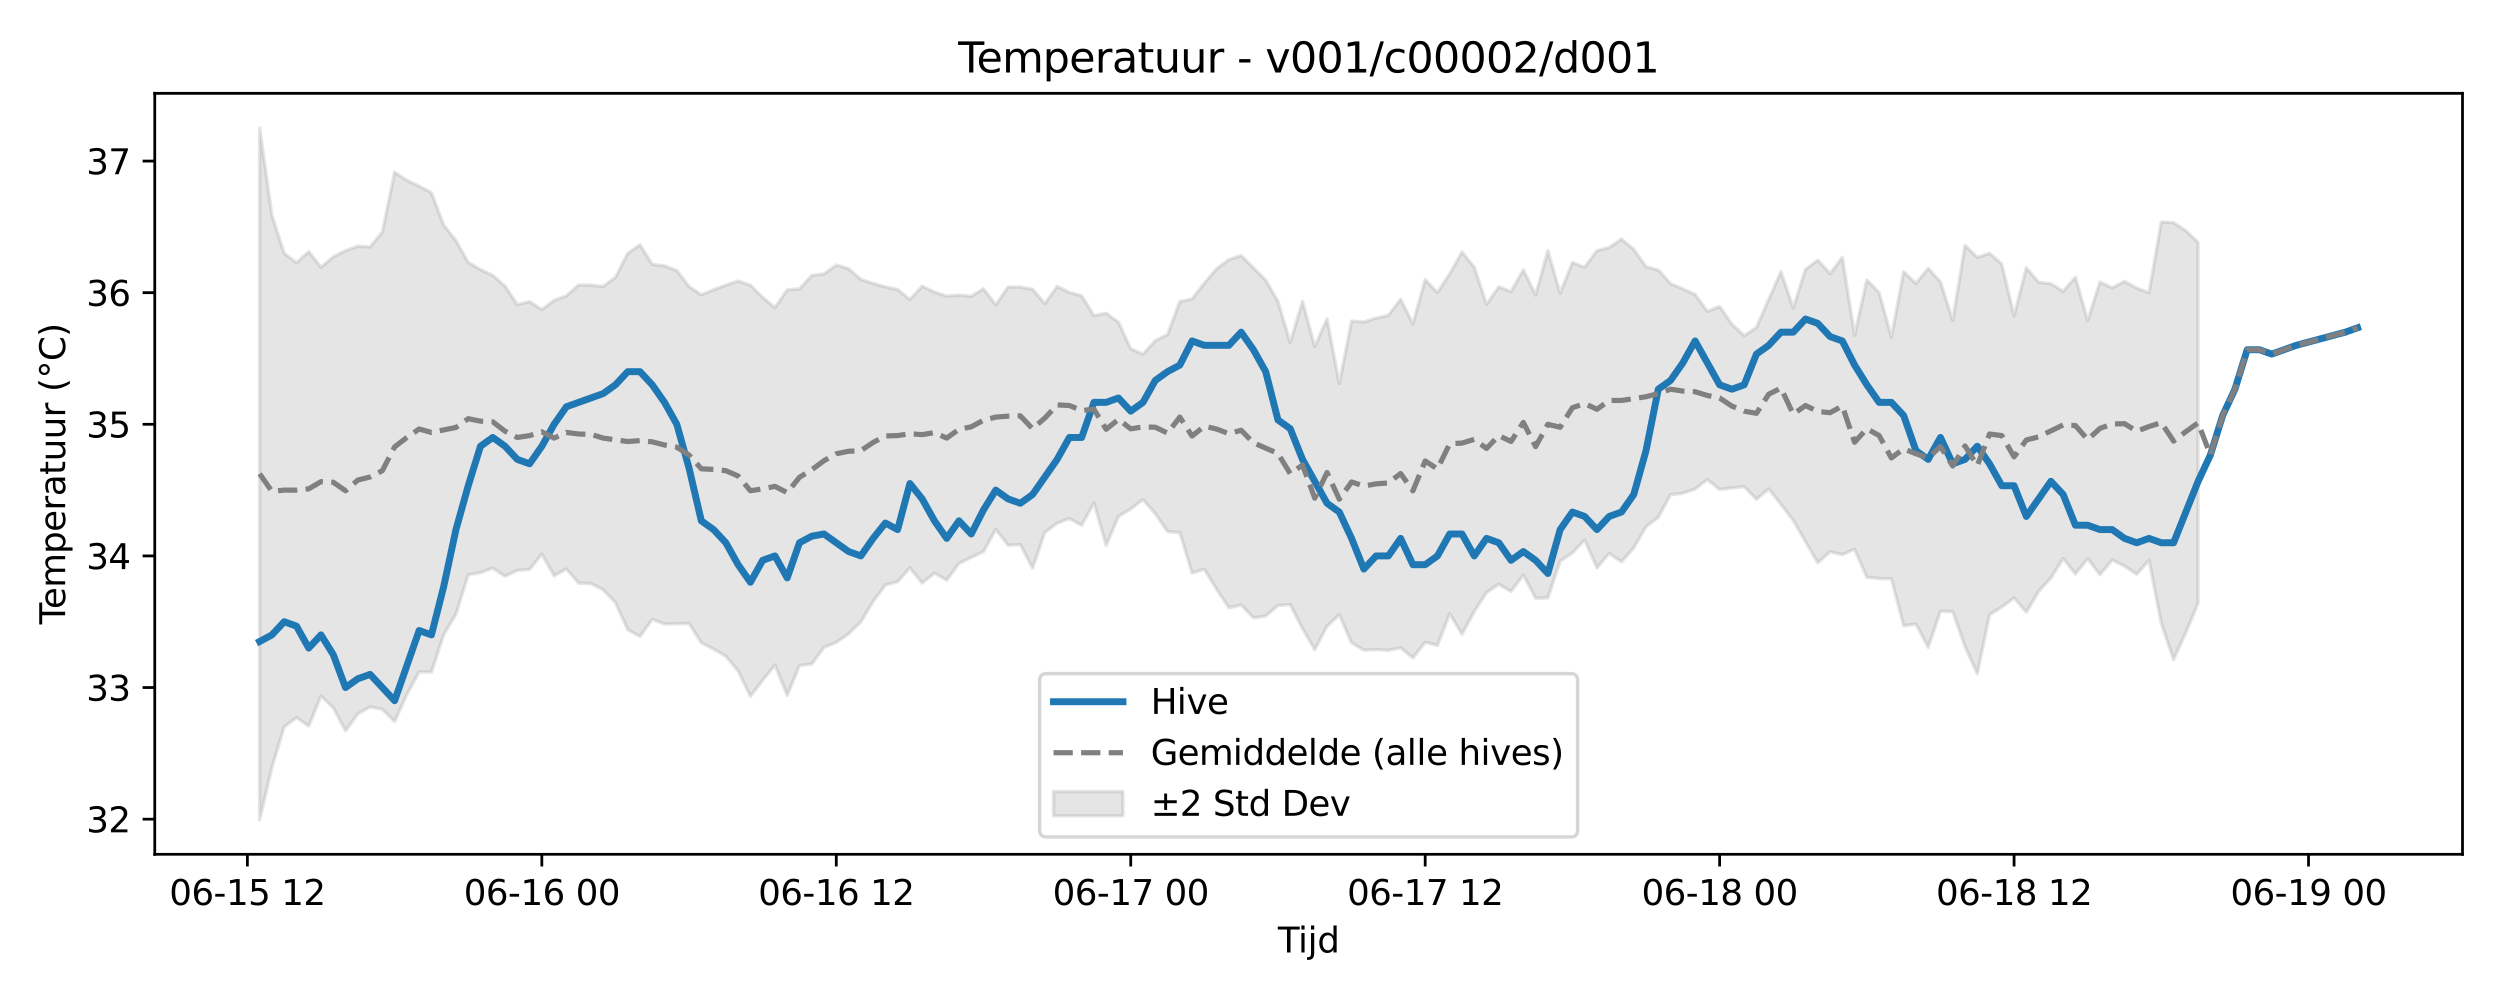 <?xml version="1.0" encoding="utf-8" standalone="no"?>
<!DOCTYPE svg PUBLIC "-//W3C//DTD SVG 1.1//EN"
  "http://www.w3.org/Graphics/SVG/1.1/DTD/svg11.dtd">
<svg xmlns:xlink="http://www.w3.org/1999/xlink" width="720pt" height="288pt" viewBox="0 0 720 288" xmlns="http://www.w3.org/2000/svg" version="1.1">
 <defs>
  <style type="text/css">*{stroke-linejoin: round; stroke-linecap: butt}</style>
 </defs>
 <g id="figure_1">
  <g id="patch_1">
   <path d="M 0 288 
L 720 288 
L 720 0 
L 0 0 
z
" style="fill: #ffffff"/>
  </g>
  <g id="axes_1">
   <g id="patch_2">
    <path d="M 44.57 246.04 
L 709.2 246.04 
L 709.2 26.88 
L 44.57 26.88 
z
" style="fill: #ffffff"/>
   </g>
   <g id="FillBetweenPolyCollection_1">
    <defs>
     <path id="mb12bdf97b5" d="M 74.78 -251.158 
L 74.78 -51.922 
L 78.314 -66.991 
L 81.847 -78.663 
L 85.381 -81.354 
L 88.914 -78.888 
L 92.447 -87.52 
L 95.981 -84.183 
L 99.514 -77.53 
L 103.048 -82.404 
L 106.581 -84.402 
L 110.114 -83.717 
L 113.648 -80.213 
L 117.181 -87.959 
L 120.714 -94.511 
L 124.248 -94.41 
L 127.781 -105.186 
L 131.315 -111.098 
L 134.848 -122.462 
L 138.381 -123.061 
L 141.915 -124.366 
L 145.448 -122.039 
L 148.982 -123.74 
L 152.515 -123.981 
L 156.048 -128.445 
L 159.582 -122.155 
L 163.115 -124.13 
L 166.649 -120.055 
L 170.182 -119.934 
L 173.715 -118.146 
L 177.249 -114.443 
L 180.782 -106.654 
L 184.315 -104.7 
L 187.849 -109.618 
L 191.382 -108.266 
L 194.916 -108.356 
L 198.449 -108.434 
L 201.982 -102.878 
L 205.516 -101.061 
L 209.049 -98.997 
L 212.583 -94.752 
L 216.116 -87.466 
L 219.649 -92.06 
L 223.183 -96.462 
L 226.716 -87.713 
L 230.249 -96.307 
L 233.783 -96.752 
L 237.316 -101.571 
L 240.85 -102.966 
L 244.383 -105.445 
L 247.916 -108.914 
L 251.45 -114.765 
L 254.983 -119.533 
L 258.517 -120.47 
L 262.05 -124.458 
L 265.583 -120.068 
L 269.117 -122.936 
L 272.65 -120.914 
L 276.183 -125.715 
L 279.717 -127.458 
L 283.25 -129.12 
L 286.784 -135.557 
L 290.317 -130.965 
L 293.85 -131.137 
L 297.384 -124.367 
L 300.917 -134.661 
L 304.451 -137.277 
L 307.984 -138.665 
L 311.517 -136.712 
L 315.051 -143.156 
L 318.584 -130.944 
L 322.118 -139.277 
L 325.651 -141.418 
L 329.184 -144.126 
L 332.718 -140.06 
L 336.251 -134.907 
L 339.784 -134.616 
L 343.318 -122.967 
L 346.851 -124.073 
L 350.385 -118.271 
L 353.918 -112.965 
L 357.451 -113.772 
L 360.985 -110.061 
L 364.518 -110.582 
L 368.052 -113.62 
L 371.585 -113.867 
L 375.118 -106.932 
L 378.652 -100.865 
L 382.185 -107.647 
L 385.718 -110.915 
L 389.252 -102.862 
L 392.785 -100.763 
L 396.319 -100.908 
L 399.852 -100.695 
L 403.385 -101.428 
L 406.919 -98.545 
L 410.452 -103.018 
L 413.986 -102.15 
L 417.519 -111.249 
L 421.052 -105.353 
L 424.586 -111.865 
L 428.119 -117.334 
L 431.652 -119.743 
L 435.186 -117.651 
L 438.719 -122.405 
L 442.253 -115.706 
L 445.786 -115.809 
L 449.319 -126.378 
L 452.853 -128.767 
L 456.386 -132.48 
L 459.92 -124.461 
L 463.453 -128.602 
L 466.986 -126.18 
L 470.52 -130.23 
L 474.053 -136.296 
L 477.587 -139.056 
L 481.12 -145.513 
L 484.653 -145.938 
L 488.187 -147.165 
L 491.72 -149.871 
L 495.253 -147.038 
L 498.787 -147.444 
L 502.32 -147.852 
L 505.854 -144.212 
L 509.387 -147.191 
L 512.92 -142.701 
L 516.454 -138.124 
L 519.987 -132.019 
L 523.521 -125.923 
L 527.054 -129.085 
L 530.587 -128.256 
L 534.121 -129.81 
L 537.654 -121.725 
L 541.187 -121.391 
L 544.721 -121.292 
L 548.254 -107.782 
L 551.788 -108.277 
L 555.321 -101.588 
L 558.854 -111.967 
L 562.388 -111.852 
L 565.921 -101.788 
L 569.455 -93.928 
L 572.988 -110.937 
L 576.521 -113.185 
L 580.055 -115.819 
L 583.588 -111.684 
L 587.121 -117.662 
L 590.655 -121.512 
L 594.188 -127.144 
L 597.722 -122.71 
L 601.255 -127.071 
L 604.788 -122.489 
L 608.322 -126.711 
L 611.855 -124.961 
L 615.389 -122.596 
L 618.922 -126.627 
L 622.455 -108.506 
L 625.989 -98.029 
L 629.522 -105.829 
L 633.056 -114.288 
L 633.056 -218.154 
L 633.056 -218.154 
L 629.522 -221.559 
L 625.989 -223.884 
L 622.455 -224.041 
L 618.922 -203.709 
L 615.389 -205.002 
L 611.855 -206.999 
L 608.322 -205.069 
L 604.788 -206.764 
L 601.255 -195.684 
L 597.722 -208.168 
L 594.188 -204.094 
L 590.655 -206.297 
L 587.121 -206.717 
L 583.588 -210.89 
L 580.055 -197.038 
L 576.521 -211.917 
L 572.988 -215.067 
L 569.455 -213.875 
L 565.921 -217.357 
L 562.388 -195.741 
L 558.854 -206.817 
L 555.321 -210.698 
L 551.788 -206.355 
L 548.254 -209.739 
L 544.721 -190.934 
L 541.187 -203.71 
L 537.654 -207.347 
L 534.121 -191.471 
L 530.587 -213.873 
L 527.054 -209.193 
L 523.521 -213.078 
L 519.987 -210.41 
L 516.454 -199.287 
L 512.92 -209.747 
L 509.387 -201.737 
L 505.854 -193.706 
L 502.32 -191.329 
L 498.787 -194.625 
L 495.253 -199.724 
L 491.72 -198.335 
L 488.187 -203.207 
L 484.653 -204.795 
L 481.12 -206.303 
L 477.587 -210.233 
L 474.053 -211.188 
L 470.52 -216.171 
L 466.986 -219.138 
L 463.453 -216.716 
L 459.92 -215.802 
L 456.386 -211.033 
L 452.853 -212.4 
L 449.319 -203.537 
L 445.786 -215.79 
L 442.253 -203.048 
L 438.719 -210.278 
L 435.186 -204.051 
L 431.652 -205.358 
L 428.119 -200.366 
L 424.586 -211.071 
L 421.052 -215.416 
L 417.519 -209.159 
L 413.986 -203.758 
L 410.452 -207.463 
L 406.919 -194.728 
L 403.385 -201.833 
L 399.852 -197.151 
L 396.319 -196.396 
L 392.785 -195.277 
L 389.252 -195.525 
L 385.718 -177.514 
L 382.185 -196.155 
L 378.652 -188.196 
L 375.118 -201.202 
L 371.585 -189.303 
L 368.052 -201.193 
L 364.518 -207.299 
L 360.985 -210.889 
L 357.451 -214.398 
L 353.918 -213.22 
L 350.385 -210.621 
L 346.851 -206.444 
L 343.318 -201.893 
L 339.784 -201.136 
L 336.251 -191.639 
L 332.718 -189.855 
L 329.184 -185.999 
L 325.651 -187.549 
L 322.118 -195.211 
L 318.584 -197.767 
L 315.051 -197.108 
L 311.517 -202.83 
L 307.984 -203.764 
L 304.451 -205.514 
L 300.917 -200.549 
L 297.384 -204.705 
L 293.85 -205.337 
L 290.317 -205.327 
L 286.784 -200.194 
L 283.25 -204.826 
L 279.717 -202.698 
L 276.183 -202.997 
L 272.65 -202.744 
L 269.117 -203.88 
L 265.583 -205.575 
L 262.05 -201.726 
L 258.517 -204.631 
L 254.983 -205.388 
L 251.45 -206.365 
L 247.916 -207.523 
L 244.383 -210.631 
L 240.85 -211.667 
L 237.316 -209.09 
L 233.783 -208.674 
L 230.249 -204.788 
L 226.716 -204.537 
L 223.183 -199.398 
L 219.649 -202.356 
L 216.116 -205.867 
L 212.583 -207.065 
L 209.049 -205.888 
L 205.516 -204.546 
L 201.982 -203.09 
L 198.449 -205.476 
L 194.916 -210.067 
L 191.382 -211.421 
L 187.849 -211.873 
L 184.315 -217.514 
L 180.782 -215.018 
L 177.249 -208.131 
L 173.715 -205.512 
L 170.182 -205.889 
L 166.649 -205.949 
L 163.115 -202.777 
L 159.582 -201.502 
L 156.048 -198.823 
L 152.515 -201.121 
L 148.982 -200.278 
L 145.448 -205.59 
L 141.915 -208.678 
L 138.381 -210.343 
L 134.848 -212.387 
L 131.315 -218.697 
L 127.781 -223.165 
L 124.248 -232.497 
L 120.714 -234.381 
L 117.181 -236.06 
L 113.648 -238.39 
L 110.114 -221.168 
L 106.581 -216.873 
L 103.048 -217.066 
L 99.514 -215.802 
L 95.981 -214.024 
L 92.447 -211.048 
L 88.914 -215.527 
L 85.381 -212.339 
L 81.847 -215.031 
L 78.314 -225.981 
L 74.78 -251.158 
z
" style="stroke: #808080; stroke-opacity: 0.2"/>
    </defs>
    <g clip-path="url(#pa323756410)">
     <use xlink:href="#mb12bdf97b5" x="0" y="288" style="fill: #808080; fill-opacity: 0.2; stroke: #808080; stroke-opacity: 0.2"/>
    </g>
   </g>
   <g id="matplotlib.axis_1">
    <g id="xtick_1">
     <g id="line2d_1">
      <defs>
       <path id="m21cb2e5dbb" d="M 0 0 
L 0 3.5 
" style="stroke: #000000; stroke-width: 0.8"/>
      </defs>
      <g>
       <use xlink:href="#m21cb2e5dbb" x="71.247" y="246.04" style="stroke: #000000; stroke-width: 0.8"/>
      </g>
     </g>
     <g id="text_1">
      <!-- 06-15 12 -->
      <g transform="translate(48.767 260.638) scale(0.1 -0.1)">
       <defs>
        <path id="DejaVuSans-30" d="M 2034 4250 
Q 1547 4250 1301 3770 
Q 1056 3291 1056 2328 
Q 1056 1369 1301 889 
Q 1547 409 2034 409 
Q 2525 409 2770 889 
Q 3016 1369 3016 2328 
Q 3016 3291 2770 3770 
Q 2525 4250 2034 4250 
z
M 2034 4750 
Q 2819 4750 3233 4129 
Q 3647 3509 3647 2328 
Q 3647 1150 3233 529 
Q 2819 -91 2034 -91 
Q 1250 -91 836 529 
Q 422 1150 422 2328 
Q 422 3509 836 4129 
Q 1250 4750 2034 4750 
z
" transform="scale(0.016)"/>
        <path id="DejaVuSans-36" d="M 2113 2584 
Q 1688 2584 1439 2293 
Q 1191 2003 1191 1497 
Q 1191 994 1439 701 
Q 1688 409 2113 409 
Q 2538 409 2786 701 
Q 3034 994 3034 1497 
Q 3034 2003 2786 2293 
Q 2538 2584 2113 2584 
z
M 3366 4563 
L 3366 3988 
Q 3128 4100 2886 4159 
Q 2644 4219 2406 4219 
Q 1781 4219 1451 3797 
Q 1122 3375 1075 2522 
Q 1259 2794 1537 2939 
Q 1816 3084 2150 3084 
Q 2853 3084 3261 2657 
Q 3669 2231 3669 1497 
Q 3669 778 3244 343 
Q 2819 -91 2113 -91 
Q 1303 -91 875 529 
Q 447 1150 447 2328 
Q 447 3434 972 4092 
Q 1497 4750 2381 4750 
Q 2619 4750 2861 4703 
Q 3103 4656 3366 4563 
z
" transform="scale(0.016)"/>
        <path id="DejaVuSans-2d" d="M 313 2009 
L 1997 2009 
L 1997 1497 
L 313 1497 
L 313 2009 
z
" transform="scale(0.016)"/>
        <path id="DejaVuSans-31" d="M 794 531 
L 1825 531 
L 1825 4091 
L 703 3866 
L 703 4441 
L 1819 4666 
L 2450 4666 
L 2450 531 
L 3481 531 
L 3481 0 
L 794 0 
L 794 531 
z
" transform="scale(0.016)"/>
        <path id="DejaVuSans-35" d="M 691 4666 
L 3169 4666 
L 3169 4134 
L 1269 4134 
L 1269 2991 
Q 1406 3038 1543 3061 
Q 1681 3084 1819 3084 
Q 2600 3084 3056 2656 
Q 3513 2228 3513 1497 
Q 3513 744 3044 326 
Q 2575 -91 1722 -91 
Q 1428 -91 1123 -41 
Q 819 9 494 109 
L 494 744 
Q 775 591 1075 516 
Q 1375 441 1709 441 
Q 2250 441 2565 725 
Q 2881 1009 2881 1497 
Q 2881 1984 2565 2268 
Q 2250 2553 1709 2553 
Q 1456 2553 1204 2497 
Q 953 2441 691 2322 
L 691 4666 
z
" transform="scale(0.016)"/>
        <path id="DejaVuSans-20" transform="scale(0.016)"/>
        <path id="DejaVuSans-32" d="M 1228 531 
L 3431 531 
L 3431 0 
L 469 0 
L 469 531 
Q 828 903 1448 1529 
Q 2069 2156 2228 2338 
Q 2531 2678 2651 2914 
Q 2772 3150 2772 3378 
Q 2772 3750 2511 3984 
Q 2250 4219 1831 4219 
Q 1534 4219 1204 4116 
Q 875 4013 500 3803 
L 500 4441 
Q 881 4594 1212 4672 
Q 1544 4750 1819 4750 
Q 2544 4750 2975 4387 
Q 3406 4025 3406 3419 
Q 3406 3131 3298 2873 
Q 3191 2616 2906 2266 
Q 2828 2175 2409 1742 
Q 1991 1309 1228 531 
z
" transform="scale(0.016)"/>
       </defs>
       <use xlink:href="#DejaVuSans-30"/>
       <use xlink:href="#DejaVuSans-36" transform="translate(63.623 0)"/>
       <use xlink:href="#DejaVuSans-2d" transform="translate(127.246 0)"/>
       <use xlink:href="#DejaVuSans-31" transform="translate(163.33 0)"/>
       <use xlink:href="#DejaVuSans-35" transform="translate(226.953 0)"/>
       <use xlink:href="#DejaVuSans-20" transform="translate(290.576 0)"/>
       <use xlink:href="#DejaVuSans-31" transform="translate(322.363 0)"/>
       <use xlink:href="#DejaVuSans-32" transform="translate(385.986 0)"/>
      </g>
     </g>
    </g>
    <g id="xtick_2">
     <g id="line2d_2">
      <g>
       <use xlink:href="#m21cb2e5dbb" x="156.048" y="246.04" style="stroke: #000000; stroke-width: 0.8"/>
      </g>
     </g>
     <g id="text_2">
      <!-- 06-16 00 -->
      <g transform="translate(133.568 260.638) scale(0.1 -0.1)">
       <use xlink:href="#DejaVuSans-30"/>
       <use xlink:href="#DejaVuSans-36" transform="translate(63.623 0)"/>
       <use xlink:href="#DejaVuSans-2d" transform="translate(127.246 0)"/>
       <use xlink:href="#DejaVuSans-31" transform="translate(163.33 0)"/>
       <use xlink:href="#DejaVuSans-36" transform="translate(226.953 0)"/>
       <use xlink:href="#DejaVuSans-20" transform="translate(290.576 0)"/>
       <use xlink:href="#DejaVuSans-30" transform="translate(322.363 0)"/>
       <use xlink:href="#DejaVuSans-30" transform="translate(385.986 0)"/>
      </g>
     </g>
    </g>
    <g id="xtick_3">
     <g id="line2d_3">
      <g>
       <use xlink:href="#m21cb2e5dbb" x="240.85" y="246.04" style="stroke: #000000; stroke-width: 0.8"/>
      </g>
     </g>
     <g id="text_3">
      <!-- 06-16 12 -->
      <g transform="translate(218.369 260.638) scale(0.1 -0.1)">
       <use xlink:href="#DejaVuSans-30"/>
       <use xlink:href="#DejaVuSans-36" transform="translate(63.623 0)"/>
       <use xlink:href="#DejaVuSans-2d" transform="translate(127.246 0)"/>
       <use xlink:href="#DejaVuSans-31" transform="translate(163.33 0)"/>
       <use xlink:href="#DejaVuSans-36" transform="translate(226.953 0)"/>
       <use xlink:href="#DejaVuSans-20" transform="translate(290.576 0)"/>
       <use xlink:href="#DejaVuSans-31" transform="translate(322.363 0)"/>
       <use xlink:href="#DejaVuSans-32" transform="translate(385.986 0)"/>
      </g>
     </g>
    </g>
    <g id="xtick_4">
     <g id="line2d_4">
      <g>
       <use xlink:href="#m21cb2e5dbb" x="325.651" y="246.04" style="stroke: #000000; stroke-width: 0.8"/>
      </g>
     </g>
     <g id="text_4">
      <!-- 06-17 00 -->
      <g transform="translate(303.17 260.638) scale(0.1 -0.1)">
       <defs>
        <path id="DejaVuSans-37" d="M 525 4666 
L 3525 4666 
L 3525 4397 
L 1831 0 
L 1172 0 
L 2766 4134 
L 525 4134 
L 525 4666 
z
" transform="scale(0.016)"/>
       </defs>
       <use xlink:href="#DejaVuSans-30"/>
       <use xlink:href="#DejaVuSans-36" transform="translate(63.623 0)"/>
       <use xlink:href="#DejaVuSans-2d" transform="translate(127.246 0)"/>
       <use xlink:href="#DejaVuSans-31" transform="translate(163.33 0)"/>
       <use xlink:href="#DejaVuSans-37" transform="translate(226.953 0)"/>
       <use xlink:href="#DejaVuSans-20" transform="translate(290.576 0)"/>
       <use xlink:href="#DejaVuSans-30" transform="translate(322.363 0)"/>
       <use xlink:href="#DejaVuSans-30" transform="translate(385.986 0)"/>
      </g>
     </g>
    </g>
    <g id="xtick_5">
     <g id="line2d_5">
      <g>
       <use xlink:href="#m21cb2e5dbb" x="410.452" y="246.04" style="stroke: #000000; stroke-width: 0.8"/>
      </g>
     </g>
     <g id="text_5">
      <!-- 06-17 12 -->
      <g transform="translate(387.972 260.638) scale(0.1 -0.1)">
       <use xlink:href="#DejaVuSans-30"/>
       <use xlink:href="#DejaVuSans-36" transform="translate(63.623 0)"/>
       <use xlink:href="#DejaVuSans-2d" transform="translate(127.246 0)"/>
       <use xlink:href="#DejaVuSans-31" transform="translate(163.33 0)"/>
       <use xlink:href="#DejaVuSans-37" transform="translate(226.953 0)"/>
       <use xlink:href="#DejaVuSans-20" transform="translate(290.576 0)"/>
       <use xlink:href="#DejaVuSans-31" transform="translate(322.363 0)"/>
       <use xlink:href="#DejaVuSans-32" transform="translate(385.986 0)"/>
      </g>
     </g>
    </g>
    <g id="xtick_6">
     <g id="line2d_6">
      <g>
       <use xlink:href="#m21cb2e5dbb" x="495.253" y="246.04" style="stroke: #000000; stroke-width: 0.8"/>
      </g>
     </g>
     <g id="text_6">
      <!-- 06-18 00 -->
      <g transform="translate(472.773 260.638) scale(0.1 -0.1)">
       <defs>
        <path id="DejaVuSans-38" d="M 2034 2216 
Q 1584 2216 1326 1975 
Q 1069 1734 1069 1313 
Q 1069 891 1326 650 
Q 1584 409 2034 409 
Q 2484 409 2743 651 
Q 3003 894 3003 1313 
Q 3003 1734 2745 1975 
Q 2488 2216 2034 2216 
z
M 1403 2484 
Q 997 2584 770 2862 
Q 544 3141 544 3541 
Q 544 4100 942 4425 
Q 1341 4750 2034 4750 
Q 2731 4750 3128 4425 
Q 3525 4100 3525 3541 
Q 3525 3141 3298 2862 
Q 3072 2584 2669 2484 
Q 3125 2378 3379 2068 
Q 3634 1759 3634 1313 
Q 3634 634 3220 271 
Q 2806 -91 2034 -91 
Q 1263 -91 848 271 
Q 434 634 434 1313 
Q 434 1759 690 2068 
Q 947 2378 1403 2484 
z
M 1172 3481 
Q 1172 3119 1398 2916 
Q 1625 2713 2034 2713 
Q 2441 2713 2670 2916 
Q 2900 3119 2900 3481 
Q 2900 3844 2670 4047 
Q 2441 4250 2034 4250 
Q 1625 4250 1398 4047 
Q 1172 3844 1172 3481 
z
" transform="scale(0.016)"/>
       </defs>
       <use xlink:href="#DejaVuSans-30"/>
       <use xlink:href="#DejaVuSans-36" transform="translate(63.623 0)"/>
       <use xlink:href="#DejaVuSans-2d" transform="translate(127.246 0)"/>
       <use xlink:href="#DejaVuSans-31" transform="translate(163.33 0)"/>
       <use xlink:href="#DejaVuSans-38" transform="translate(226.953 0)"/>
       <use xlink:href="#DejaVuSans-20" transform="translate(290.576 0)"/>
       <use xlink:href="#DejaVuSans-30" transform="translate(322.363 0)"/>
       <use xlink:href="#DejaVuSans-30" transform="translate(385.986 0)"/>
      </g>
     </g>
    </g>
    <g id="xtick_7">
     <g id="line2d_7">
      <g>
       <use xlink:href="#m21cb2e5dbb" x="580.055" y="246.04" style="stroke: #000000; stroke-width: 0.8"/>
      </g>
     </g>
     <g id="text_7">
      <!-- 06-18 12 -->
      <g transform="translate(557.574 260.638) scale(0.1 -0.1)">
       <use xlink:href="#DejaVuSans-30"/>
       <use xlink:href="#DejaVuSans-36" transform="translate(63.623 0)"/>
       <use xlink:href="#DejaVuSans-2d" transform="translate(127.246 0)"/>
       <use xlink:href="#DejaVuSans-31" transform="translate(163.33 0)"/>
       <use xlink:href="#DejaVuSans-38" transform="translate(226.953 0)"/>
       <use xlink:href="#DejaVuSans-20" transform="translate(290.576 0)"/>
       <use xlink:href="#DejaVuSans-31" transform="translate(322.363 0)"/>
       <use xlink:href="#DejaVuSans-32" transform="translate(385.986 0)"/>
      </g>
     </g>
    </g>
    <g id="xtick_8">
     <g id="line2d_8">
      <g>
       <use xlink:href="#m21cb2e5dbb" x="664.856" y="246.04" style="stroke: #000000; stroke-width: 0.8"/>
      </g>
     </g>
     <g id="text_8">
      <!-- 06-19 00 -->
      <g transform="translate(642.376 260.638) scale(0.1 -0.1)">
       <defs>
        <path id="DejaVuSans-39" d="M 703 97 
L 703 672 
Q 941 559 1184 500 
Q 1428 441 1663 441 
Q 2288 441 2617 861 
Q 2947 1281 2994 2138 
Q 2813 1869 2534 1725 
Q 2256 1581 1919 1581 
Q 1219 1581 811 2004 
Q 403 2428 403 3163 
Q 403 3881 828 4315 
Q 1253 4750 1959 4750 
Q 2769 4750 3195 4129 
Q 3622 3509 3622 2328 
Q 3622 1225 3098 567 
Q 2575 -91 1691 -91 
Q 1453 -91 1209 -44 
Q 966 3 703 97 
z
M 1959 2075 
Q 2384 2075 2632 2365 
Q 2881 2656 2881 3163 
Q 2881 3666 2632 3958 
Q 2384 4250 1959 4250 
Q 1534 4250 1286 3958 
Q 1038 3666 1038 3163 
Q 1038 2656 1286 2365 
Q 1534 2075 1959 2075 
z
" transform="scale(0.016)"/>
       </defs>
       <use xlink:href="#DejaVuSans-30"/>
       <use xlink:href="#DejaVuSans-36" transform="translate(63.623 0)"/>
       <use xlink:href="#DejaVuSans-2d" transform="translate(127.246 0)"/>
       <use xlink:href="#DejaVuSans-31" transform="translate(163.33 0)"/>
       <use xlink:href="#DejaVuSans-39" transform="translate(226.953 0)"/>
       <use xlink:href="#DejaVuSans-20" transform="translate(290.576 0)"/>
       <use xlink:href="#DejaVuSans-30" transform="translate(322.363 0)"/>
       <use xlink:href="#DejaVuSans-30" transform="translate(385.986 0)"/>
      </g>
     </g>
    </g>
    <g id="text_9">
     <!-- Tijd -->
     <g transform="translate(368.035 274.317) scale(0.1 -0.1)">
      <defs>
       <path id="DejaVuSans-54" d="M -19 4666 
L 3928 4666 
L 3928 4134 
L 2272 4134 
L 2272 0 
L 1638 0 
L 1638 4134 
L -19 4134 
L -19 4666 
z
" transform="scale(0.016)"/>
       <path id="DejaVuSans-69" d="M 603 3500 
L 1178 3500 
L 1178 0 
L 603 0 
L 603 3500 
z
M 603 4863 
L 1178 4863 
L 1178 4134 
L 603 4134 
L 603 4863 
z
" transform="scale(0.016)"/>
       <path id="DejaVuSans-6a" d="M 603 3500 
L 1178 3500 
L 1178 -63 
Q 1178 -731 923 -1031 
Q 669 -1331 103 -1331 
L -116 -1331 
L -116 -844 
L 38 -844 
Q 366 -844 484 -692 
Q 603 -541 603 -63 
L 603 3500 
z
M 603 4863 
L 1178 4863 
L 1178 4134 
L 603 4134 
L 603 4863 
z
" transform="scale(0.016)"/>
       <path id="DejaVuSans-64" d="M 2906 2969 
L 2906 4863 
L 3481 4863 
L 3481 0 
L 2906 0 
L 2906 525 
Q 2725 213 2448 61 
Q 2172 -91 1784 -91 
Q 1150 -91 751 415 
Q 353 922 353 1747 
Q 353 2572 751 3078 
Q 1150 3584 1784 3584 
Q 2172 3584 2448 3432 
Q 2725 3281 2906 2969 
z
M 947 1747 
Q 947 1113 1208 752 
Q 1469 391 1925 391 
Q 2381 391 2643 752 
Q 2906 1113 2906 1747 
Q 2906 2381 2643 2742 
Q 2381 3103 1925 3103 
Q 1469 3103 1208 2742 
Q 947 2381 947 1747 
z
" transform="scale(0.016)"/>
      </defs>
      <use xlink:href="#DejaVuSans-54"/>
      <use xlink:href="#DejaVuSans-69" transform="translate(57.959 0)"/>
      <use xlink:href="#DejaVuSans-6a" transform="translate(85.742 0)"/>
      <use xlink:href="#DejaVuSans-64" transform="translate(113.525 0)"/>
     </g>
    </g>
   </g>
   <g id="matplotlib.axis_2">
    <g id="ytick_1">
     <g id="line2d_9">
      <defs>
       <path id="m5b9a6ec596" d="M 0 0 
L -3.5 0 
" style="stroke: #000000; stroke-width: 0.8"/>
      </defs>
      <g>
       <use xlink:href="#m5b9a6ec596" x="44.57" y="235.918" style="stroke: #000000; stroke-width: 0.8"/>
      </g>
     </g>
     <g id="text_10">
      <!-- 32 -->
      <g transform="translate(24.845 239.717) scale(0.1 -0.1)">
       <defs>
        <path id="DejaVuSans-33" d="M 2597 2516 
Q 3050 2419 3304 2112 
Q 3559 1806 3559 1356 
Q 3559 666 3084 287 
Q 2609 -91 1734 -91 
Q 1441 -91 1130 -33 
Q 819 25 488 141 
L 488 750 
Q 750 597 1062 519 
Q 1375 441 1716 441 
Q 2309 441 2620 675 
Q 2931 909 2931 1356 
Q 2931 1769 2642 2001 
Q 2353 2234 1838 2234 
L 1294 2234 
L 1294 2753 
L 1863 2753 
Q 2328 2753 2575 2939 
Q 2822 3125 2822 3475 
Q 2822 3834 2567 4026 
Q 2313 4219 1838 4219 
Q 1578 4219 1281 4162 
Q 984 4106 628 3988 
L 628 4550 
Q 988 4650 1302 4700 
Q 1616 4750 1894 4750 
Q 2613 4750 3031 4423 
Q 3450 4097 3450 3541 
Q 3450 3153 3228 2886 
Q 3006 2619 2597 2516 
z
" transform="scale(0.016)"/>
       </defs>
       <use xlink:href="#DejaVuSans-33"/>
       <use xlink:href="#DejaVuSans-32" transform="translate(63.623 0)"/>
      </g>
     </g>
    </g>
    <g id="ytick_2">
     <g id="line2d_10">
      <g>
       <use xlink:href="#m5b9a6ec596" x="44.57" y="198.012" style="stroke: #000000; stroke-width: 0.8"/>
      </g>
     </g>
     <g id="text_11">
      <!-- 33 -->
      <g transform="translate(24.845 201.811) scale(0.1 -0.1)">
       <use xlink:href="#DejaVuSans-33"/>
       <use xlink:href="#DejaVuSans-33" transform="translate(63.623 0)"/>
      </g>
     </g>
    </g>
    <g id="ytick_3">
     <g id="line2d_11">
      <g>
       <use xlink:href="#m5b9a6ec596" x="44.57" y="160.106" style="stroke: #000000; stroke-width: 0.8"/>
      </g>
     </g>
     <g id="text_12">
      <!-- 34 -->
      <g transform="translate(24.845 163.905) scale(0.1 -0.1)">
       <defs>
        <path id="DejaVuSans-34" d="M 2419 4116 
L 825 1625 
L 2419 1625 
L 2419 4116 
z
M 2253 4666 
L 3047 4666 
L 3047 1625 
L 3713 1625 
L 3713 1100 
L 3047 1100 
L 3047 0 
L 2419 0 
L 2419 1100 
L 313 1100 
L 313 1709 
L 2253 4666 
z
" transform="scale(0.016)"/>
       </defs>
       <use xlink:href="#DejaVuSans-33"/>
       <use xlink:href="#DejaVuSans-34" transform="translate(63.623 0)"/>
      </g>
     </g>
    </g>
    <g id="ytick_4">
     <g id="line2d_12">
      <g>
       <use xlink:href="#m5b9a6ec596" x="44.57" y="122.2" style="stroke: #000000; stroke-width: 0.8"/>
      </g>
     </g>
     <g id="text_13">
      <!-- 35 -->
      <g transform="translate(24.845 125.999) scale(0.1 -0.1)">
       <use xlink:href="#DejaVuSans-33"/>
       <use xlink:href="#DejaVuSans-35" transform="translate(63.623 0)"/>
      </g>
     </g>
    </g>
    <g id="ytick_5">
     <g id="line2d_13">
      <g>
       <use xlink:href="#m5b9a6ec596" x="44.57" y="84.294" style="stroke: #000000; stroke-width: 0.8"/>
      </g>
     </g>
     <g id="text_14">
      <!-- 36 -->
      <g transform="translate(24.845 88.094) scale(0.1 -0.1)">
       <use xlink:href="#DejaVuSans-33"/>
       <use xlink:href="#DejaVuSans-36" transform="translate(63.623 0)"/>
      </g>
     </g>
    </g>
    <g id="ytick_6">
     <g id="line2d_14">
      <g>
       <use xlink:href="#m5b9a6ec596" x="44.57" y="46.389" style="stroke: #000000; stroke-width: 0.8"/>
      </g>
     </g>
     <g id="text_15">
      <!-- 37 -->
      <g transform="translate(24.845 50.188) scale(0.1 -0.1)">
       <use xlink:href="#DejaVuSans-33"/>
       <use xlink:href="#DejaVuSans-37" transform="translate(63.623 0)"/>
      </g>
     </g>
    </g>
    <g id="text_16">
     <!-- Temperatuur (°C) -->
     <g transform="translate(18.765 179.816) rotate(-90) scale(0.1 -0.1)">
      <defs>
       <path id="DejaVuSans-65" d="M 3597 1894 
L 3597 1613 
L 953 1613 
Q 991 1019 1311 708 
Q 1631 397 2203 397 
Q 2534 397 2845 478 
Q 3156 559 3463 722 
L 3463 178 
Q 3153 47 2828 -22 
Q 2503 -91 2169 -91 
Q 1331 -91 842 396 
Q 353 884 353 1716 
Q 353 2575 817 3079 
Q 1281 3584 2069 3584 
Q 2775 3584 3186 3129 
Q 3597 2675 3597 1894 
z
M 3022 2063 
Q 3016 2534 2758 2815 
Q 2500 3097 2075 3097 
Q 1594 3097 1305 2825 
Q 1016 2553 972 2059 
L 3022 2063 
z
" transform="scale(0.016)"/>
       <path id="DejaVuSans-6d" d="M 3328 2828 
Q 3544 3216 3844 3400 
Q 4144 3584 4550 3584 
Q 5097 3584 5394 3201 
Q 5691 2819 5691 2113 
L 5691 0 
L 5113 0 
L 5113 2094 
Q 5113 2597 4934 2840 
Q 4756 3084 4391 3084 
Q 3944 3084 3684 2787 
Q 3425 2491 3425 1978 
L 3425 0 
L 2847 0 
L 2847 2094 
Q 2847 2600 2669 2842 
Q 2491 3084 2119 3084 
Q 1678 3084 1418 2786 
Q 1159 2488 1159 1978 
L 1159 0 
L 581 0 
L 581 3500 
L 1159 3500 
L 1159 2956 
Q 1356 3278 1631 3431 
Q 1906 3584 2284 3584 
Q 2666 3584 2933 3390 
Q 3200 3197 3328 2828 
z
" transform="scale(0.016)"/>
       <path id="DejaVuSans-70" d="M 1159 525 
L 1159 -1331 
L 581 -1331 
L 581 3500 
L 1159 3500 
L 1159 2969 
Q 1341 3281 1617 3432 
Q 1894 3584 2278 3584 
Q 2916 3584 3314 3078 
Q 3713 2572 3713 1747 
Q 3713 922 3314 415 
Q 2916 -91 2278 -91 
Q 1894 -91 1617 61 
Q 1341 213 1159 525 
z
M 3116 1747 
Q 3116 2381 2855 2742 
Q 2594 3103 2138 3103 
Q 1681 3103 1420 2742 
Q 1159 2381 1159 1747 
Q 1159 1113 1420 752 
Q 1681 391 2138 391 
Q 2594 391 2855 752 
Q 3116 1113 3116 1747 
z
" transform="scale(0.016)"/>
       <path id="DejaVuSans-72" d="M 2631 2963 
Q 2534 3019 2420 3045 
Q 2306 3072 2169 3072 
Q 1681 3072 1420 2755 
Q 1159 2438 1159 1844 
L 1159 0 
L 581 0 
L 581 3500 
L 1159 3500 
L 1159 2956 
Q 1341 3275 1631 3429 
Q 1922 3584 2338 3584 
Q 2397 3584 2469 3576 
Q 2541 3569 2628 3553 
L 2631 2963 
z
" transform="scale(0.016)"/>
       <path id="DejaVuSans-61" d="M 2194 1759 
Q 1497 1759 1228 1600 
Q 959 1441 959 1056 
Q 959 750 1161 570 
Q 1363 391 1709 391 
Q 2188 391 2477 730 
Q 2766 1069 2766 1631 
L 2766 1759 
L 2194 1759 
z
M 3341 1997 
L 3341 0 
L 2766 0 
L 2766 531 
Q 2569 213 2275 61 
Q 1981 -91 1556 -91 
Q 1019 -91 701 211 
Q 384 513 384 1019 
Q 384 1609 779 1909 
Q 1175 2209 1959 2209 
L 2766 2209 
L 2766 2266 
Q 2766 2663 2505 2880 
Q 2244 3097 1772 3097 
Q 1472 3097 1187 3025 
Q 903 2953 641 2809 
L 641 3341 
Q 956 3463 1253 3523 
Q 1550 3584 1831 3584 
Q 2591 3584 2966 3190 
Q 3341 2797 3341 1997 
z
" transform="scale(0.016)"/>
       <path id="DejaVuSans-74" d="M 1172 4494 
L 1172 3500 
L 2356 3500 
L 2356 3053 
L 1172 3053 
L 1172 1153 
Q 1172 725 1289 603 
Q 1406 481 1766 481 
L 2356 481 
L 2356 0 
L 1766 0 
Q 1100 0 847 248 
Q 594 497 594 1153 
L 594 3053 
L 172 3053 
L 172 3500 
L 594 3500 
L 594 4494 
L 1172 4494 
z
" transform="scale(0.016)"/>
       <path id="DejaVuSans-75" d="M 544 1381 
L 544 3500 
L 1119 3500 
L 1119 1403 
Q 1119 906 1312 657 
Q 1506 409 1894 409 
Q 2359 409 2629 706 
Q 2900 1003 2900 1516 
L 2900 3500 
L 3475 3500 
L 3475 0 
L 2900 0 
L 2900 538 
Q 2691 219 2414 64 
Q 2138 -91 1772 -91 
Q 1169 -91 856 284 
Q 544 659 544 1381 
z
M 1991 3584 
L 1991 3584 
z
" transform="scale(0.016)"/>
       <path id="DejaVuSans-28" d="M 1984 4856 
Q 1566 4138 1362 3434 
Q 1159 2731 1159 2009 
Q 1159 1288 1364 580 
Q 1569 -128 1984 -844 
L 1484 -844 
Q 1016 -109 783 600 
Q 550 1309 550 2009 
Q 550 2706 781 3412 
Q 1013 4119 1484 4856 
L 1984 4856 
z
" transform="scale(0.016)"/>
       <path id="DejaVuSans-b0" d="M 1600 4347 
Q 1350 4347 1178 4173 
Q 1006 4000 1006 3750 
Q 1006 3503 1178 3333 
Q 1350 3163 1600 3163 
Q 1850 3163 2022 3333 
Q 2194 3503 2194 3750 
Q 2194 3997 2020 4172 
Q 1847 4347 1600 4347 
z
M 1600 4750 
Q 1800 4750 1984 4673 
Q 2169 4597 2303 4453 
Q 2447 4313 2519 4134 
Q 2591 3956 2591 3750 
Q 2591 3338 2302 3052 
Q 2013 2766 1594 2766 
Q 1172 2766 890 3047 
Q 609 3328 609 3750 
Q 609 4169 896 4459 
Q 1184 4750 1600 4750 
z
" transform="scale(0.016)"/>
       <path id="DejaVuSans-43" d="M 4122 4306 
L 4122 3641 
Q 3803 3938 3442 4084 
Q 3081 4231 2675 4231 
Q 1875 4231 1450 3742 
Q 1025 3253 1025 2328 
Q 1025 1406 1450 917 
Q 1875 428 2675 428 
Q 3081 428 3442 575 
Q 3803 722 4122 1019 
L 4122 359 
Q 3791 134 3420 21 
Q 3050 -91 2638 -91 
Q 1578 -91 968 557 
Q 359 1206 359 2328 
Q 359 3453 968 4101 
Q 1578 4750 2638 4750 
Q 3056 4750 3426 4639 
Q 3797 4528 4122 4306 
z
" transform="scale(0.016)"/>
       <path id="DejaVuSans-29" d="M 513 4856 
L 1013 4856 
Q 1481 4119 1714 3412 
Q 1947 2706 1947 2009 
Q 1947 1309 1714 600 
Q 1481 -109 1013 -844 
L 513 -844 
Q 928 -128 1133 580 
Q 1338 1288 1338 2009 
Q 1338 2731 1133 3434 
Q 928 4138 513 4856 
z
" transform="scale(0.016)"/>
      </defs>
      <use xlink:href="#DejaVuSans-54"/>
      <use xlink:href="#DejaVuSans-65" transform="translate(44.084 0)"/>
      <use xlink:href="#DejaVuSans-6d" transform="translate(105.607 0)"/>
      <use xlink:href="#DejaVuSans-70" transform="translate(203.02 0)"/>
      <use xlink:href="#DejaVuSans-65" transform="translate(266.496 0)"/>
      <use xlink:href="#DejaVuSans-72" transform="translate(328.02 0)"/>
      <use xlink:href="#DejaVuSans-61" transform="translate(369.133 0)"/>
      <use xlink:href="#DejaVuSans-74" transform="translate(430.412 0)"/>
      <use xlink:href="#DejaVuSans-75" transform="translate(469.621 0)"/>
      <use xlink:href="#DejaVuSans-75" transform="translate(533 0)"/>
      <use xlink:href="#DejaVuSans-72" transform="translate(596.379 0)"/>
      <use xlink:href="#DejaVuSans-20" transform="translate(637.492 0)"/>
      <use xlink:href="#DejaVuSans-28" transform="translate(669.279 0)"/>
      <use xlink:href="#DejaVuSans-b0" transform="translate(708.293 0)"/>
      <use xlink:href="#DejaVuSans-43" transform="translate(758.293 0)"/>
      <use xlink:href="#DejaVuSans-29" transform="translate(828.117 0)"/>
     </g>
    </g>
   </g>
   <g id="line2d_15">
    <path d="M 74.78 184.745 
L 78.314 182.85 
L 81.847 179.059 
L 85.381 180.322 
L 88.914 186.64 
L 92.447 182.85 
L 95.981 188.535 
L 99.514 198.012 
L 103.048 195.485 
L 106.581 194.221 
L 113.648 201.802 
L 120.714 181.586 
L 124.248 182.85 
L 127.781 168.951 
L 131.315 152.525 
L 134.848 139.89 
L 138.381 128.518 
L 141.915 125.991 
L 145.448 128.518 
L 148.982 132.308 
L 152.515 133.572 
L 156.048 128.518 
L 159.582 122.2 
L 163.115 117.146 
L 173.715 113.355 
L 177.249 110.828 
L 180.782 107.038 
L 184.315 107.038 
L 187.849 110.828 
L 191.382 115.883 
L 194.916 122.2 
L 198.449 134.835 
L 201.982 149.998 
L 205.516 152.525 
L 209.049 156.315 
L 212.583 162.633 
L 216.116 167.687 
L 219.649 161.37 
L 223.183 160.106 
L 226.716 166.424 
L 230.249 156.315 
L 233.783 154.42 
L 237.316 153.788 
L 244.383 158.842 
L 247.916 160.106 
L 251.45 155.052 
L 254.983 150.63 
L 258.517 152.525 
L 262.05 139.258 
L 265.583 143.68 
L 269.117 149.998 
L 272.65 155.052 
L 276.183 149.998 
L 279.717 153.788 
L 283.25 146.839 
L 286.784 141.153 
L 290.317 143.68 
L 293.85 144.944 
L 297.384 142.417 
L 304.451 132.308 
L 307.984 125.991 
L 311.517 125.991 
L 315.051 115.883 
L 318.584 115.883 
L 322.118 114.619 
L 325.651 118.41 
L 329.184 115.883 
L 332.718 109.565 
L 336.251 107.038 
L 339.784 105.143 
L 343.318 98.193 
L 346.851 99.457 
L 353.918 99.457 
L 357.451 95.666 
L 360.985 100.72 
L 364.518 107.038 
L 368.052 120.937 
L 371.585 123.464 
L 375.118 132.308 
L 382.185 144.944 
L 385.718 147.471 
L 389.252 155.052 
L 392.785 163.897 
L 396.319 160.106 
L 399.852 160.106 
L 403.385 155.052 
L 406.919 162.633 
L 410.452 162.633 
L 413.986 160.106 
L 417.519 153.788 
L 421.052 153.788 
L 424.586 160.106 
L 428.119 155.052 
L 431.652 156.315 
L 435.186 161.37 
L 438.719 158.842 
L 442.253 161.37 
L 445.786 165.16 
L 449.319 152.525 
L 452.853 147.471 
L 456.386 148.734 
L 459.92 152.525 
L 463.453 148.734 
L 466.986 147.471 
L 470.52 142.417 
L 474.053 129.781 
L 477.587 112.092 
L 481.12 109.565 
L 484.653 104.511 
L 488.187 98.193 
L 495.253 110.828 
L 498.787 112.092 
L 502.32 110.828 
L 505.854 101.984 
L 509.387 99.457 
L 512.92 95.666 
L 516.454 95.666 
L 519.987 91.876 
L 523.521 93.139 
L 527.054 96.93 
L 530.587 98.193 
L 534.121 105.143 
L 537.654 110.828 
L 541.187 115.883 
L 544.721 115.883 
L 548.254 119.673 
L 551.788 129.781 
L 555.321 132.308 
L 558.854 125.991 
L 562.388 133.572 
L 565.921 132.308 
L 569.455 128.518 
L 572.988 133.572 
L 576.521 139.89 
L 580.055 139.89 
L 583.588 148.734 
L 590.655 138.626 
L 594.188 142.417 
L 597.722 151.261 
L 601.255 151.261 
L 604.788 152.525 
L 608.322 152.525 
L 611.855 155.052 
L 615.389 156.315 
L 618.922 155.052 
L 622.455 156.315 
L 625.989 156.315 
L 633.056 138.626 
L 636.589 131.045 
L 640.122 119.673 
L 643.656 112.092 
L 647.189 100.72 
L 650.722 100.72 
L 654.256 101.984 
L 661.323 99.457 
L 675.456 95.666 
L 678.99 94.403 
L 678.99 94.403 
" clip-path="url(#pa323756410)" style="fill: none; stroke: #1f77b4; stroke-width: 2; stroke-linecap: square"/>
   </g>
   <g id="line2d_16">
    <path d="M 74.78 136.46 
L 78.314 141.514 
L 81.847 141.153 
L 85.381 141.153 
L 88.914 140.792 
L 92.447 138.716 
L 95.981 138.897 
L 99.514 141.334 
L 103.048 138.265 
L 106.581 137.363 
L 110.114 135.557 
L 113.648 128.698 
L 117.181 125.991 
L 120.714 123.554 
L 124.248 124.547 
L 131.315 123.103 
L 134.848 120.576 
L 138.381 121.298 
L 141.915 121.478 
L 145.448 124.186 
L 148.982 125.991 
L 152.515 125.449 
L 156.048 124.366 
L 159.582 126.171 
L 163.115 124.547 
L 166.649 124.998 
L 170.182 125.088 
L 173.715 126.171 
L 180.782 127.164 
L 184.315 126.893 
L 187.849 127.254 
L 191.382 128.157 
L 194.916 128.789 
L 198.449 131.045 
L 201.982 135.016 
L 205.516 135.196 
L 209.049 135.557 
L 212.583 137.092 
L 216.116 141.334 
L 219.649 140.792 
L 223.183 140.07 
L 226.716 141.875 
L 230.249 137.453 
L 233.783 135.287 
L 237.316 132.669 
L 240.85 130.684 
L 244.383 129.962 
L 247.916 129.781 
L 251.45 127.435 
L 254.983 125.54 
L 258.517 125.449 
L 262.05 124.908 
L 265.583 125.179 
L 269.117 124.592 
L 272.65 126.171 
L 276.183 123.644 
L 279.717 122.922 
L 283.25 121.027 
L 286.784 120.124 
L 290.317 119.854 
L 293.85 119.763 
L 297.384 123.464 
L 300.917 120.395 
L 304.451 116.605 
L 307.984 116.785 
L 311.517 118.229 
L 315.051 117.868 
L 318.584 123.644 
L 322.118 120.756 
L 325.651 123.516 
L 329.184 122.937 
L 332.718 123.043 
L 336.251 124.727 
L 339.784 120.124 
L 343.318 125.57 
L 346.851 122.742 
L 350.385 123.554 
L 353.918 124.908 
L 357.451 123.915 
L 360.985 127.525 
L 368.052 130.594 
L 371.585 136.415 
L 375.118 133.933 
L 378.652 143.47 
L 382.185 136.099 
L 385.718 143.785 
L 389.252 138.807 
L 392.785 139.98 
L 396.319 139.348 
L 399.852 139.077 
L 403.385 136.37 
L 406.919 141.364 
L 410.452 132.76 
L 413.986 135.046 
L 417.519 127.796 
L 421.052 127.615 
L 424.586 126.532 
L 428.119 129.15 
L 431.652 125.449 
L 435.186 127.149 
L 438.719 121.659 
L 442.253 128.623 
L 445.786 122.2 
L 449.319 123.043 
L 452.853 117.417 
L 456.386 116.244 
L 459.92 117.868 
L 463.453 115.341 
L 466.986 115.341 
L 474.053 114.258 
L 477.587 113.355 
L 481.12 112.092 
L 484.653 112.633 
L 488.187 112.814 
L 491.72 113.897 
L 495.253 114.619 
L 498.787 116.966 
L 502.32 118.41 
L 505.854 119.041 
L 509.387 113.536 
L 512.92 111.776 
L 516.454 119.294 
L 519.987 116.785 
L 523.521 118.5 
L 527.054 118.861 
L 530.587 116.935 
L 534.121 127.36 
L 537.654 123.464 
L 541.187 125.449 
L 544.721 131.887 
L 548.254 129.24 
L 551.788 130.684 
L 555.321 131.857 
L 558.854 128.608 
L 562.388 134.204 
L 565.921 128.428 
L 569.455 134.098 
L 572.988 124.998 
L 576.521 125.449 
L 580.055 131.571 
L 583.588 126.713 
L 587.121 125.81 
L 594.188 122.381 
L 597.722 122.561 
L 601.255 126.623 
L 604.788 123.373 
L 608.322 122.11 
L 611.855 122.02 
L 615.389 124.201 
L 618.922 122.832 
L 622.455 121.726 
L 625.989 127.044 
L 629.522 124.306 
L 633.056 121.779 
L 636.589 131.045 
L 640.122 119.673 
L 643.656 112.092 
L 647.189 100.72 
L 650.722 100.72 
L 654.256 101.984 
L 661.323 99.457 
L 675.456 95.666 
L 678.99 94.403 
L 678.99 94.403 
" clip-path="url(#pa323756410)" style="fill: none; stroke-dasharray: 5.55,2.4; stroke-dashoffset: 0; stroke: #808080; stroke-width: 1.5"/>
   </g>
   <g id="patch_3">
    <path d="M 44.57 246.04 
L 44.57 26.88 
" style="fill: none; stroke: #000000; stroke-width: 0.8; stroke-linejoin: miter; stroke-linecap: square"/>
   </g>
   <g id="patch_4">
    <path d="M 709.2 246.04 
L 709.2 26.88 
" style="fill: none; stroke: #000000; stroke-width: 0.8; stroke-linejoin: miter; stroke-linecap: square"/>
   </g>
   <g id="patch_5">
    <path d="M 44.57 246.04 
L 709.2 246.04 
" style="fill: none; stroke: #000000; stroke-width: 0.8; stroke-linejoin: miter; stroke-linecap: square"/>
   </g>
   <g id="patch_6">
    <path d="M 44.57 26.88 
L 709.2 26.88 
" style="fill: none; stroke: #000000; stroke-width: 0.8; stroke-linejoin: miter; stroke-linecap: square"/>
   </g>
   <g id="text_17">
    <!-- Temperatuur - v001/c00002/d001 -->
    <g transform="translate(275.963 20.88) scale(0.12 -0.12)">
     <defs>
      <path id="DejaVuSans-76" d="M 191 3500 
L 800 3500 
L 1894 563 
L 2988 3500 
L 3597 3500 
L 2284 0 
L 1503 0 
L 191 3500 
z
" transform="scale(0.016)"/>
      <path id="DejaVuSans-2f" d="M 1625 4666 
L 2156 4666 
L 531 -594 
L 0 -594 
L 1625 4666 
z
" transform="scale(0.016)"/>
      <path id="DejaVuSans-63" d="M 3122 3366 
L 3122 2828 
Q 2878 2963 2633 3030 
Q 2388 3097 2138 3097 
Q 1578 3097 1268 2742 
Q 959 2388 959 1747 
Q 959 1106 1268 751 
Q 1578 397 2138 397 
Q 2388 397 2633 464 
Q 2878 531 3122 666 
L 3122 134 
Q 2881 22 2623 -34 
Q 2366 -91 2075 -91 
Q 1284 -91 818 406 
Q 353 903 353 1747 
Q 353 2603 823 3093 
Q 1294 3584 2113 3584 
Q 2378 3584 2631 3529 
Q 2884 3475 3122 3366 
z
" transform="scale(0.016)"/>
     </defs>
     <use xlink:href="#DejaVuSans-54"/>
     <use xlink:href="#DejaVuSans-65" transform="translate(44.084 0)"/>
     <use xlink:href="#DejaVuSans-6d" transform="translate(105.607 0)"/>
     <use xlink:href="#DejaVuSans-70" transform="translate(203.02 0)"/>
     <use xlink:href="#DejaVuSans-65" transform="translate(266.496 0)"/>
     <use xlink:href="#DejaVuSans-72" transform="translate(328.02 0)"/>
     <use xlink:href="#DejaVuSans-61" transform="translate(369.133 0)"/>
     <use xlink:href="#DejaVuSans-74" transform="translate(430.412 0)"/>
     <use xlink:href="#DejaVuSans-75" transform="translate(469.621 0)"/>
     <use xlink:href="#DejaVuSans-75" transform="translate(533 0)"/>
     <use xlink:href="#DejaVuSans-72" transform="translate(596.379 0)"/>
     <use xlink:href="#DejaVuSans-20" transform="translate(637.492 0)"/>
     <use xlink:href="#DejaVuSans-2d" transform="translate(669.279 0)"/>
     <use xlink:href="#DejaVuSans-20" transform="translate(705.363 0)"/>
     <use xlink:href="#DejaVuSans-76" transform="translate(737.15 0)"/>
     <use xlink:href="#DejaVuSans-30" transform="translate(796.33 0)"/>
     <use xlink:href="#DejaVuSans-30" transform="translate(859.953 0)"/>
     <use xlink:href="#DejaVuSans-31" transform="translate(923.576 0)"/>
     <use xlink:href="#DejaVuSans-2f" transform="translate(987.199 0)"/>
     <use xlink:href="#DejaVuSans-63" transform="translate(1020.891 0)"/>
     <use xlink:href="#DejaVuSans-30" transform="translate(1075.871 0)"/>
     <use xlink:href="#DejaVuSans-30" transform="translate(1139.494 0)"/>
     <use xlink:href="#DejaVuSans-30" transform="translate(1203.117 0)"/>
     <use xlink:href="#DejaVuSans-30" transform="translate(1266.74 0)"/>
     <use xlink:href="#DejaVuSans-32" transform="translate(1330.363 0)"/>
     <use xlink:href="#DejaVuSans-2f" transform="translate(1393.986 0)"/>
     <use xlink:href="#DejaVuSans-64" transform="translate(1427.678 0)"/>
     <use xlink:href="#DejaVuSans-30" transform="translate(1491.154 0)"/>
     <use xlink:href="#DejaVuSans-30" transform="translate(1554.777 0)"/>
     <use xlink:href="#DejaVuSans-31" transform="translate(1618.4 0)"/>
    </g>
   </g>
   <g id="legend_1">
    <g id="patch_7">
     <path d="M 301.413 241.04 
L 452.357 241.04 
Q 454.357 241.04 454.357 239.04 
L 454.357 196.006 
Q 454.357 194.006 452.357 194.006 
L 301.413 194.006 
Q 299.413 194.006 299.413 196.006 
L 299.413 239.04 
Q 299.413 241.04 301.413 241.04 
z
" style="fill: #ffffff; opacity: 0.8; stroke: #cccccc; stroke-linejoin: miter"/>
    </g>
    <g id="line2d_17">
     <path d="M 303.413 202.104 
L 313.413 202.104 
L 323.413 202.104 
" style="fill: none; stroke: #1f77b4; stroke-width: 2; stroke-linecap: square"/>
    </g>
    <g id="text_18">
     <!-- Hive -->
     <g transform="translate(331.413 205.604) scale(0.1 -0.1)">
      <defs>
       <path id="DejaVuSans-48" d="M 628 4666 
L 1259 4666 
L 1259 2753 
L 3553 2753 
L 3553 4666 
L 4184 4666 
L 4184 0 
L 3553 0 
L 3553 2222 
L 1259 2222 
L 1259 0 
L 628 0 
L 628 4666 
z
" transform="scale(0.016)"/>
      </defs>
      <use xlink:href="#DejaVuSans-48"/>
      <use xlink:href="#DejaVuSans-69" transform="translate(75.195 0)"/>
      <use xlink:href="#DejaVuSans-76" transform="translate(102.979 0)"/>
      <use xlink:href="#DejaVuSans-65" transform="translate(162.158 0)"/>
     </g>
    </g>
    <g id="line2d_18">
     <path d="M 303.413 216.782 
L 313.413 216.782 
L 323.413 216.782 
" style="fill: none; stroke-dasharray: 5.55,2.4; stroke-dashoffset: 0; stroke: #808080; stroke-width: 1.5"/>
    </g>
    <g id="text_19">
     <!-- Gemiddelde (alle hives) -->
     <g transform="translate(331.413 220.282) scale(0.1 -0.1)">
      <defs>
       <path id="DejaVuSans-47" d="M 3809 666 
L 3809 1919 
L 2778 1919 
L 2778 2438 
L 4434 2438 
L 4434 434 
Q 4069 175 3628 42 
Q 3188 -91 2688 -91 
Q 1594 -91 976 548 
Q 359 1188 359 2328 
Q 359 3472 976 4111 
Q 1594 4750 2688 4750 
Q 3144 4750 3555 4637 
Q 3966 4525 4313 4306 
L 4313 3634 
Q 3963 3931 3569 4081 
Q 3175 4231 2741 4231 
Q 1884 4231 1454 3753 
Q 1025 3275 1025 2328 
Q 1025 1384 1454 906 
Q 1884 428 2741 428 
Q 3075 428 3337 486 
Q 3600 544 3809 666 
z
" transform="scale(0.016)"/>
       <path id="DejaVuSans-6c" d="M 603 4863 
L 1178 4863 
L 1178 0 
L 603 0 
L 603 4863 
z
" transform="scale(0.016)"/>
       <path id="DejaVuSans-68" d="M 3513 2113 
L 3513 0 
L 2938 0 
L 2938 2094 
Q 2938 2591 2744 2837 
Q 2550 3084 2163 3084 
Q 1697 3084 1428 2787 
Q 1159 2491 1159 1978 
L 1159 0 
L 581 0 
L 581 4863 
L 1159 4863 
L 1159 2956 
Q 1366 3272 1645 3428 
Q 1925 3584 2291 3584 
Q 2894 3584 3203 3211 
Q 3513 2838 3513 2113 
z
" transform="scale(0.016)"/>
       <path id="DejaVuSans-73" d="M 2834 3397 
L 2834 2853 
Q 2591 2978 2328 3040 
Q 2066 3103 1784 3103 
Q 1356 3103 1142 2972 
Q 928 2841 928 2578 
Q 928 2378 1081 2264 
Q 1234 2150 1697 2047 
L 1894 2003 
Q 2506 1872 2764 1633 
Q 3022 1394 3022 966 
Q 3022 478 2636 193 
Q 2250 -91 1575 -91 
Q 1294 -91 989 -36 
Q 684 19 347 128 
L 347 722 
Q 666 556 975 473 
Q 1284 391 1588 391 
Q 1994 391 2212 530 
Q 2431 669 2431 922 
Q 2431 1156 2273 1281 
Q 2116 1406 1581 1522 
L 1381 1569 
Q 847 1681 609 1914 
Q 372 2147 372 2553 
Q 372 3047 722 3315 
Q 1072 3584 1716 3584 
Q 2034 3584 2315 3537 
Q 2597 3491 2834 3397 
z
" transform="scale(0.016)"/>
      </defs>
      <use xlink:href="#DejaVuSans-47"/>
      <use xlink:href="#DejaVuSans-65" transform="translate(77.49 0)"/>
      <use xlink:href="#DejaVuSans-6d" transform="translate(139.014 0)"/>
      <use xlink:href="#DejaVuSans-69" transform="translate(236.426 0)"/>
      <use xlink:href="#DejaVuSans-64" transform="translate(264.209 0)"/>
      <use xlink:href="#DejaVuSans-64" transform="translate(327.686 0)"/>
      <use xlink:href="#DejaVuSans-65" transform="translate(391.162 0)"/>
      <use xlink:href="#DejaVuSans-6c" transform="translate(452.686 0)"/>
      <use xlink:href="#DejaVuSans-64" transform="translate(480.469 0)"/>
      <use xlink:href="#DejaVuSans-65" transform="translate(543.945 0)"/>
      <use xlink:href="#DejaVuSans-20" transform="translate(605.469 0)"/>
      <use xlink:href="#DejaVuSans-28" transform="translate(637.256 0)"/>
      <use xlink:href="#DejaVuSans-61" transform="translate(676.27 0)"/>
      <use xlink:href="#DejaVuSans-6c" transform="translate(737.549 0)"/>
      <use xlink:href="#DejaVuSans-6c" transform="translate(765.332 0)"/>
      <use xlink:href="#DejaVuSans-65" transform="translate(793.115 0)"/>
      <use xlink:href="#DejaVuSans-20" transform="translate(854.639 0)"/>
      <use xlink:href="#DejaVuSans-68" transform="translate(886.426 0)"/>
      <use xlink:href="#DejaVuSans-69" transform="translate(949.805 0)"/>
      <use xlink:href="#DejaVuSans-76" transform="translate(977.588 0)"/>
      <use xlink:href="#DejaVuSans-65" transform="translate(1036.768 0)"/>
      <use xlink:href="#DejaVuSans-73" transform="translate(1098.291 0)"/>
      <use xlink:href="#DejaVuSans-29" transform="translate(1150.391 0)"/>
     </g>
    </g>
    <g id="patch_8">
     <path d="M 303.413 234.96 
L 323.413 234.96 
L 323.413 227.96 
L 303.413 227.96 
z
" style="fill: #808080; fill-opacity: 0.2; stroke: #808080; stroke-opacity: 0.2; stroke-linejoin: miter"/>
    </g>
    <g id="text_20">
     <!-- ±2 Std Dev -->
     <g transform="translate(331.413 234.96) scale(0.1 -0.1)">
      <defs>
       <path id="DejaVuSans-b1" d="M 2944 4013 
L 2944 2803 
L 4684 2803 
L 4684 2272 
L 2944 2272 
L 2944 1063 
L 2419 1063 
L 2419 2272 
L 678 2272 
L 678 2803 
L 2419 2803 
L 2419 4013 
L 2944 4013 
z
M 678 531 
L 4684 531 
L 4684 0 
L 678 0 
L 678 531 
z
" transform="scale(0.016)"/>
       <path id="DejaVuSans-53" d="M 3425 4513 
L 3425 3897 
Q 3066 4069 2747 4153 
Q 2428 4238 2131 4238 
Q 1616 4238 1336 4038 
Q 1056 3838 1056 3469 
Q 1056 3159 1242 3001 
Q 1428 2844 1947 2747 
L 2328 2669 
Q 3034 2534 3370 2195 
Q 3706 1856 3706 1288 
Q 3706 609 3251 259 
Q 2797 -91 1919 -91 
Q 1588 -91 1214 -16 
Q 841 59 441 206 
L 441 856 
Q 825 641 1194 531 
Q 1563 422 1919 422 
Q 2459 422 2753 634 
Q 3047 847 3047 1241 
Q 3047 1584 2836 1778 
Q 2625 1972 2144 2069 
L 1759 2144 
Q 1053 2284 737 2584 
Q 422 2884 422 3419 
Q 422 4038 858 4394 
Q 1294 4750 2059 4750 
Q 2388 4750 2728 4690 
Q 3069 4631 3425 4513 
z
" transform="scale(0.016)"/>
       <path id="DejaVuSans-44" d="M 1259 4147 
L 1259 519 
L 2022 519 
Q 2988 519 3436 956 
Q 3884 1394 3884 2338 
Q 3884 3275 3436 3711 
Q 2988 4147 2022 4147 
L 1259 4147 
z
M 628 4666 
L 1925 4666 
Q 3281 4666 3915 4102 
Q 4550 3538 4550 2338 
Q 4550 1131 3912 565 
Q 3275 0 1925 0 
L 628 0 
L 628 4666 
z
" transform="scale(0.016)"/>
      </defs>
      <use xlink:href="#DejaVuSans-b1"/>
      <use xlink:href="#DejaVuSans-32" transform="translate(83.789 0)"/>
      <use xlink:href="#DejaVuSans-20" transform="translate(147.412 0)"/>
      <use xlink:href="#DejaVuSans-53" transform="translate(179.199 0)"/>
      <use xlink:href="#DejaVuSans-74" transform="translate(242.676 0)"/>
      <use xlink:href="#DejaVuSans-64" transform="translate(281.885 0)"/>
      <use xlink:href="#DejaVuSans-20" transform="translate(345.361 0)"/>
      <use xlink:href="#DejaVuSans-44" transform="translate(377.148 0)"/>
      <use xlink:href="#DejaVuSans-65" transform="translate(454.15 0)"/>
      <use xlink:href="#DejaVuSans-76" transform="translate(515.674 0)"/>
     </g>
    </g>
   </g>
  </g>
 </g>
 <defs>
  <clipPath id="pa323756410">
   <rect x="44.57" y="26.88" width="664.63" height="219.16"/>
  </clipPath>
 </defs>
</svg>
